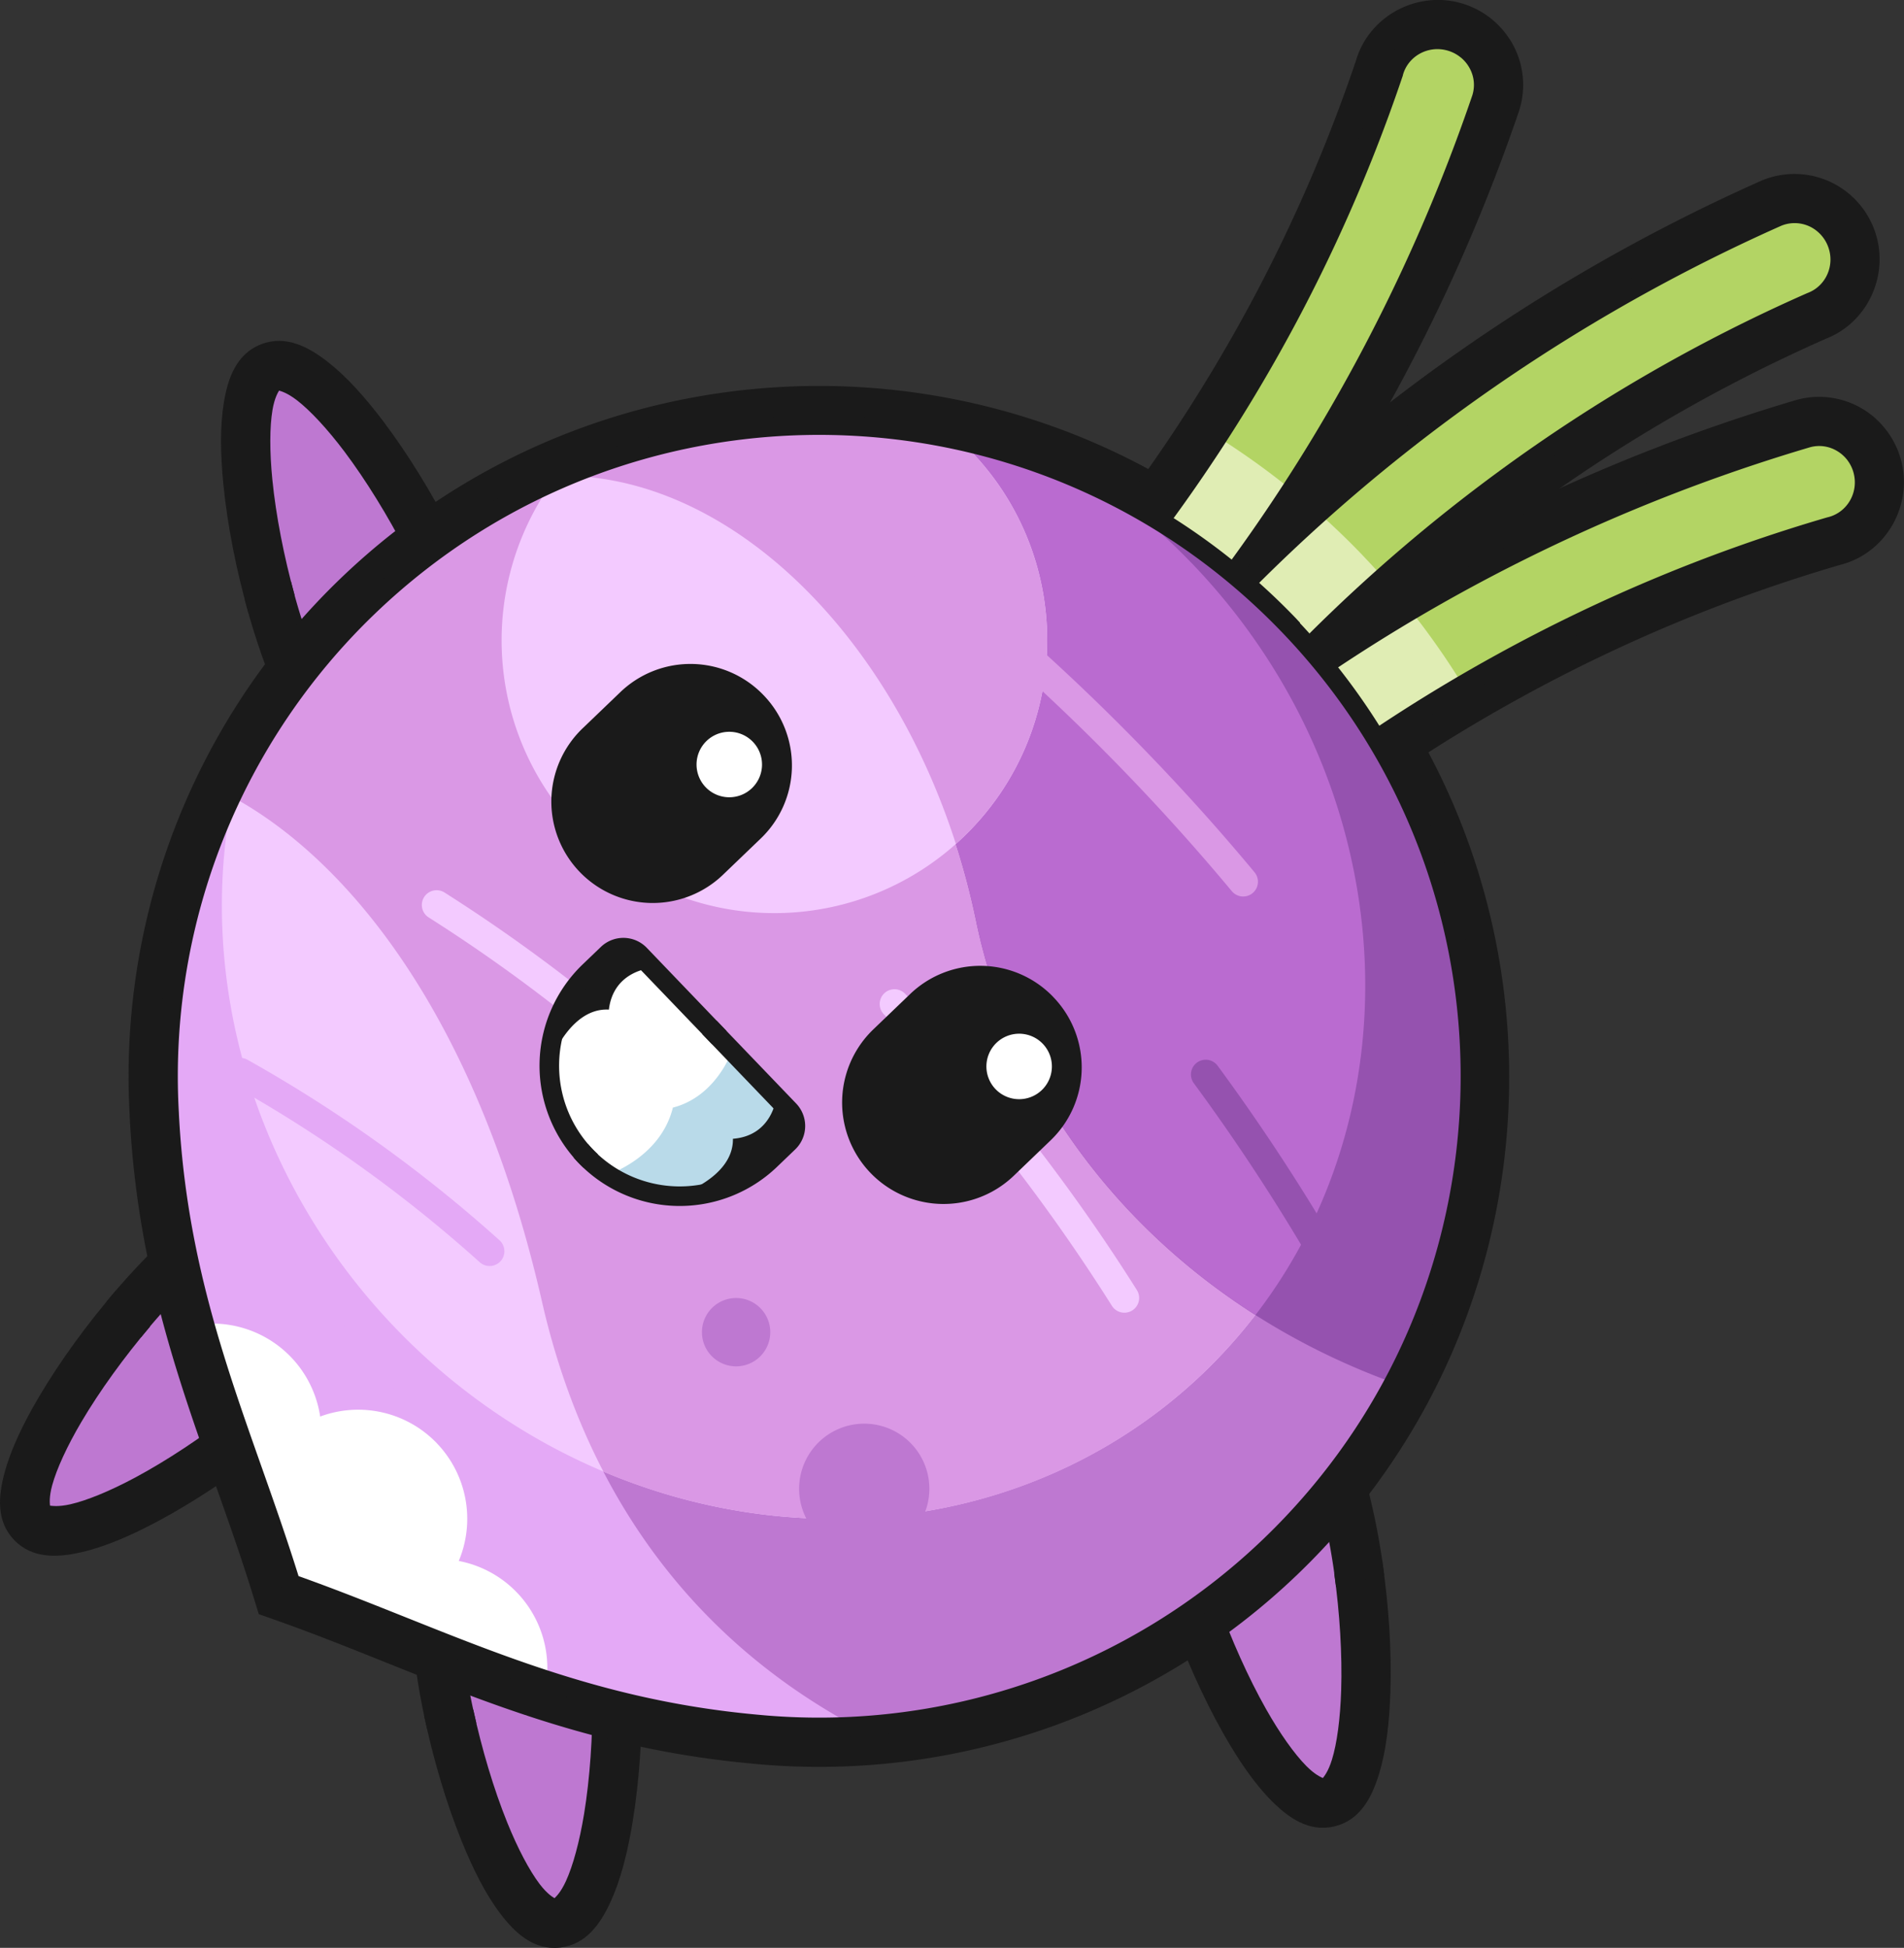 <svg xmlns="http://www.w3.org/2000/svg" viewBox="0 0 1363.07 1394.59"><rect x="0" y="0" width="1363.07" height="1394.59" fill="#333333" stroke="none"/><defs><style>.cls-1{fill:#fff;}.cls-2{fill:#be78d1;}.cls-3{fill:#1a1a1a;}.cls-4{fill:#b3d464;}.cls-5{fill:#e0edb4;}.cls-6{fill:#e4a9f6;}.cls-7{fill:#f3caff;}.cls-8{fill:#da98e5;}.cls-9{fill:#9552af;}.cls-10{fill:#ba6bd0;}.cls-11{fill:#b9dae9;}</style></defs><g id="Layer_2" data-name="Layer 2"><g id="Layer_1-2" data-name="Layer 1"><path class="cls-1" d="M521.81,522.42c-.16-.18-.32-.35-.49-.51l-.15-.15c-.19-.16-.37-.31-.56-.45l-.55-.43c-.19-.14-.39-.27-.59-.4s-.34-.24-.52-.35l-.07-.07-.21-.09c-.28-.16-.56-.31-.85-.44l-.64-.29-.66-.26c-.22-.08-.44-.16-.66-.22l-.67-.2c-.23-.06-.45-.11-.68-.15l-.69-.13c-.23,0-.46-.06-.7-.09l-.7-.05-.7,0-.7,0c-.23,0-.47,0-.7.05l-.7.08-.69.12-.69.15-.67.2-.66.22c-.23.08-.45.16-.66.25l-.64.29-.63.32-.6.35-.59.38c-.19.13-.38.26-.57.41s-.39.27-.57.41l-.5.48-.2.19c-.17.15-.33.31-.49.48l-.16.16c-.15.18-.3.36-.44.55s-.3.36-.44.55-.27.39-.4.59l-.36.53-.07.06a1.8,1.8,0,0,1-.08.21c-.16.28-.31.57-.45.86s-.19.43-.29.65-.18.42-.26.64-.15.44-.22.66-.14.45-.2.67-.11.46-.16.69-.09.45-.13.68-.07.46-.09.7,0,.46,0,.7,0,.46,0,.7,0,.46,0,.7,0,.47.05.7l.09.7c0,.23.07.46.12.69s.09.46.15.69.12.45.19.67.14.45.22.67.17.44.26.65.18.43.28.64.21.42.33.63.22.41.34.61.25.4.38.59l.41.57c.13.19.27.38.41.56l.48.51.18.2.49.51.16.15c.18.15.36.3.56.44s.36.3.54.44.39.26.58.39.35.25.53.36l.07.07a1,1,0,0,0,.21.08c.28.16.57.32.86.46l.64.28c.22.1.43.18.65.26l.67.22c.22.08.45.14.67.2s.46.12.68.16l.7.13c.22,0,.46.06.69.09l.69.06h1.4c.23,0,.47,0,.7-.06s.47,0,.7-.08l.69-.12c.23,0,.46-.09.68-.15s.46-.12.68-.2.45-.14.66-.22l.65-.25.65-.29.61-.31.62-.35c.2-.12.4-.25.59-.39s.39-.26.57-.4l.57-.42.5-.48.2-.19.5-.48.15-.16c.16-.18.31-.37.45-.56s.3-.36.44-.55.27-.38.39-.58.25-.35.36-.53l.07-.07.09-.21c.16-.28.3-.56.44-.86s.2-.42.29-.64.19-.42.27-.64.15-.44.22-.67.14-.44.2-.66l.15-.68c.05-.23.09-.47.13-.7l.09-.69c0-.23,0-.47.05-.71s0-.46,0-.7,0-.47,0-.7l-.06-.7q0-.34-.09-.69c0-.24-.08-.47-.12-.7l-.15-.68c-.06-.23-.13-.46-.19-.68s-.14-.45-.22-.67-.17-.43-.26-.65-.18-.43-.28-.64-.21-.42-.32-.62-.23-.41-.35-.62l-.37-.58-.42-.58c-.13-.19-.27-.38-.41-.56s-.32-.35-.49-.51l-.17-.19Z"/><path class="cls-1" d="M521.81,522.42c-.16-.18-.32-.35-.49-.51l-.15-.15c-.19-.16-.37-.31-.56-.45l-.55-.43c-.19-.14-.39-.27-.59-.4s-.34-.24-.52-.35l-.07-.07-.21-.09c-.28-.16-.56-.31-.85-.44l-.64-.29-.66-.26c-.22-.08-.44-.16-.66-.22l-.67-.2c-.23-.06-.45-.11-.68-.15l-.69-.13c-.23,0-.46-.06-.7-.09l-.7-.05-.7,0-.7,0c-.23,0-.47,0-.7.05l-.7.08-.69.12-.69.15-.67.2-.66.22c-.23.08-.45.16-.66.25l-.64.29-.63.32-.6.35-.59.38c-.19.13-.38.26-.57.41s-.39.27-.57.41l-.5.48-.2.19c-.17.15-.33.31-.49.48l-.16.16c-.15.18-.3.36-.44.55l-.45.56c-.13.19-.27.39-.39.59s-.24.34-.36.52l-.07.06a1.8,1.8,0,0,1-.08.21c-.16.28-.31.57-.45.86s-.19.43-.29.65-.18.42-.26.64-.15.44-.22.66-.14.45-.2.67-.11.46-.16.69-.09.45-.13.68-.07.46-.09.7,0,.46,0,.7,0,.46,0,.7,0,.46,0,.7,0,.47.05.7l.09.7c0,.23.07.46.12.69s.09.46.15.69.12.45.19.67.14.45.22.67.17.44.26.65.18.43.28.64.21.42.33.63.22.41.35.61l.38.58.4.57c.13.19.27.38.41.56s.32.35.49.51l.19.2c.15.17.32.34.49.5s.1.1.15.15.37.31.56.45l.54.44.59.39.52.36.07.07.21.08c.28.16.57.32.86.46l.64.28.66.26.66.22.67.2c.23.06.46.12.69.16l.69.13.69.08c.23,0,.47,0,.7.06s.46,0,.7,0h.69l.7-.05.7-.08c.23,0,.47-.07.69-.12l.69-.15.68-.2.66-.22c.22-.08.43-.16.64-.26l.65-.28.62-.32.61-.34.59-.39c.2-.13.39-.26.58-.41l.57-.41.5-.48.19-.19c.18-.16.35-.33.51-.49l.15-.16c.16-.18.31-.37.45-.56s.3-.36.44-.55.27-.38.39-.58a6.18,6.18,0,0,0,.36-.53l.06-.06.09-.21c.16-.28.31-.57.45-.86s.2-.42.29-.64.18-.42.26-.64.15-.44.22-.67.14-.44.2-.67.11-.45.16-.68l.12-.69c0-.23.06-.46.09-.69s.05-.47.06-.71,0-.47,0-.7,0-.47,0-.7,0-.47-.05-.7,0-.47-.09-.7-.07-.47-.12-.7l-.15-.68c-.06-.23-.13-.45-.19-.68s-.14-.45-.22-.67-.17-.43-.26-.65-.18-.43-.28-.64-.21-.42-.32-.62-.23-.42-.35-.61l-.37-.59-.42-.58c-.13-.19-.27-.38-.41-.56l-.49-.51-.18-.19Z"/><path class="cls-1" d="M521.81,522.42c-.16-.18-.32-.35-.49-.51l-.15-.15c-.19-.16-.37-.31-.56-.45l-.55-.43c-.19-.14-.39-.27-.59-.4s-.34-.24-.52-.35l-.07-.07-.21-.09c-.28-.16-.56-.31-.85-.44l-.64-.29-.66-.26c-.22-.08-.44-.16-.66-.22l-.67-.2c-.23-.06-.45-.11-.68-.15l-.69-.13c-.23,0-.46-.06-.7-.09l-.7-.05-.7,0-.7,0c-.23,0-.47,0-.7.05l-.7.08-.69.12-.69.15-.67.2-.66.22c-.23.08-.45.16-.66.25l-.64.29-.63.32-.6.35-.59.38c-.19.13-.38.26-.57.41s-.39.27-.57.41l-.5.48-.2.19c-.17.15-.33.31-.49.48l-.16.16c-.15.18-.3.36-.44.55l-.45.56c-.13.19-.27.39-.39.59s-.24.34-.36.52l-.07.06a1.8,1.8,0,0,1-.08.21c-.16.28-.31.57-.45.86s-.19.43-.29.65-.18.42-.26.64-.15.44-.22.66-.14.45-.2.67-.11.46-.16.69-.09.45-.13.68-.07.46-.09.7,0,.46,0,.7,0,.46,0,.7,0,.46,0,.7,0,.47.05.7l.09.7c0,.23.07.46.12.69s.09.46.15.69.12.45.19.67.14.45.22.67.17.44.26.65.18.43.28.64.21.42.33.63.22.41.35.61l.38.58.4.57c.13.19.27.38.41.56s.32.35.49.51l.19.2c.15.17.32.34.49.5s.1.1.15.15.37.31.56.45l.54.44.59.39.52.36.07.07.21.08c.28.16.57.32.86.46l.64.28.66.26.66.22.67.2c.23.06.46.12.69.16l.69.13.69.08c.23,0,.47,0,.7.06s.46,0,.7,0h.69l.7-.05.7-.08c.23,0,.47-.07.69-.12l.69-.15.68-.2.66-.22c.22-.08.43-.16.64-.26l.65-.28.62-.32.61-.34.59-.39c.2-.13.39-.26.58-.41l.57-.41.5-.48.19-.19c.18-.16.35-.33.51-.49l.15-.16c.16-.18.31-.37.45-.56s.3-.36.44-.55.27-.38.39-.58a6.18,6.18,0,0,0,.36-.53l.06-.06.09-.21c.16-.28.31-.57.45-.86s.2-.42.29-.64.18-.42.26-.64.15-.44.22-.67.14-.44.2-.67.11-.45.16-.68l.12-.69c0-.23.06-.46.09-.69s.05-.47.06-.71,0-.47,0-.7,0-.47,0-.7,0-.47-.05-.7,0-.47-.09-.7-.07-.47-.12-.7l-.15-.68c-.06-.23-.13-.45-.19-.68s-.14-.45-.22-.67-.17-.43-.26-.65-.18-.43-.28-.64-.21-.42-.32-.62-.23-.42-.35-.61l-.37-.59-.42-.58c-.13-.19-.27-.38-.41-.56l-.49-.51-.18-.19Z"/><path class="cls-1" d="M521.81,522.42c-.16-.18-.32-.35-.49-.51l-.15-.15c-.19-.16-.37-.31-.56-.45l-.55-.43c-.19-.14-.39-.27-.59-.4s-.34-.24-.52-.35l-.07-.07-.21-.09c-.28-.16-.56-.31-.85-.44l-.64-.29-.66-.26c-.22-.08-.44-.16-.66-.22l-.67-.2c-.23-.06-.45-.11-.68-.15l-.69-.13c-.23,0-.46-.06-.7-.09l-.7-.05-.7,0-.7,0c-.23,0-.47,0-.7.05l-.7.08-.69.12-.69.15-.67.2-.66.22c-.23.08-.45.16-.66.25l-.64.29-.63.32-.6.35-.59.38c-.19.13-.38.26-.57.41s-.39.27-.57.41l-.5.48-.2.19c-.17.15-.33.31-.49.48l-.16.16c-.15.18-.3.36-.44.55l-.45.56c-.13.19-.27.39-.39.59s-.24.34-.36.52l-.07.06a1.8,1.8,0,0,1-.08.21c-.16.28-.31.57-.45.86s-.19.43-.29.65-.18.42-.26.64-.15.44-.22.66-.14.45-.2.67-.11.46-.16.69-.09.45-.13.68-.07.46-.09.7,0,.46,0,.7,0,.46,0,.7,0,.46,0,.7,0,.47.05.7l.09.7c0,.23.07.46.12.69s.09.46.15.69.12.45.19.67.14.45.22.67.17.44.26.65.18.43.28.64.21.42.33.63.22.41.35.61l.38.58.4.57c.13.19.27.38.41.56s.32.35.49.51l.19.2c.15.17.32.34.49.5s.1.1.15.15.37.31.56.45l.54.44.59.39.52.36.07.07.21.08c.28.16.57.32.86.46l.64.28.66.26.66.22.67.2c.23.06.46.12.69.16l.69.13.69.08c.23,0,.47,0,.7.06s.46,0,.7,0h.69l.7-.05.7-.08c.23,0,.47-.07.69-.12l.69-.15.68-.2.66-.22c.22-.08.43-.16.64-.26l.65-.28.62-.32.61-.34.59-.39c.2-.13.39-.26.58-.41l.57-.41.5-.48.19-.19c.18-.16.35-.33.51-.49l.15-.16c.16-.18.31-.37.45-.56s.3-.36.44-.55.27-.38.39-.58a6.18,6.18,0,0,0,.36-.53l.06-.06.09-.21c.16-.28.31-.57.45-.86s.2-.42.29-.64.18-.42.26-.64.15-.44.22-.67.14-.44.2-.67.11-.45.16-.68l.12-.69c0-.23.06-.46.09-.69s.05-.47.06-.71,0-.47,0-.7,0-.47,0-.7,0-.47-.05-.7,0-.47-.09-.7-.07-.47-.12-.7l-.15-.68c-.06-.23-.13-.45-.19-.68s-.14-.45-.22-.67-.17-.43-.26-.65-.18-.43-.28-.64-.21-.42-.32-.62-.23-.42-.35-.61l-.37-.59-.42-.58c-.13-.19-.27-.38-.41-.56l-.49-.51-.18-.19Z"/><path class="cls-1" d="M521.81,522.42c-.16-.18-.32-.35-.49-.51l-.15-.15c-.19-.16-.37-.31-.56-.45l-.55-.43c-.19-.14-.39-.27-.59-.4s-.34-.24-.52-.35l-.07-.07-.21-.09c-.28-.16-.56-.31-.85-.44l-.64-.29-.66-.26c-.22-.08-.44-.16-.66-.22l-.67-.2c-.23-.06-.45-.11-.68-.15l-.69-.13c-.23,0-.46-.06-.7-.09l-.7-.05-.7,0-.7,0c-.23,0-.47,0-.7.05l-.7.08-.69.12-.69.15-.67.2-.66.22c-.23.08-.45.16-.66.25l-.64.29-.63.32-.6.35-.59.38c-.19.13-.38.26-.57.41s-.39.27-.57.41l-.5.48-.2.19c-.17.15-.33.31-.49.48l-.16.16c-.15.18-.3.36-.44.55l-.45.56c-.13.19-.27.39-.39.59s-.24.34-.36.52l-.07.06a1.8,1.8,0,0,1-.08.21c-.16.28-.31.57-.45.86s-.19.43-.29.65-.18.42-.26.64-.15.44-.22.66-.14.45-.2.67-.11.46-.16.69-.09.45-.13.68-.07.46-.09.7,0,.46,0,.7,0,.46,0,.7,0,.46,0,.7,0,.47.05.7l.09.7c0,.23.07.46.12.69s.09.46.15.69.12.45.19.67.14.45.22.67.17.44.26.65.18.43.28.64.21.42.33.63.22.41.35.61l.38.58.4.57c.13.19.27.38.41.56s.32.35.49.51l.19.2c.15.17.32.34.49.5s.1.1.15.15.37.31.56.45l.54.44.59.39.52.36.07.07.21.08c.28.16.57.32.86.46l.64.28.66.26.66.22.67.2c.23.06.46.12.69.16l.69.13.69.08c.23,0,.47,0,.7.06s.46,0,.7,0h.69l.7-.05.7-.08c.23,0,.47-.07.69-.12l.69-.15.68-.2.66-.22c.22-.08.43-.16.64-.26l.65-.28.62-.32.61-.34.59-.39c.2-.13.39-.26.58-.41l.57-.41.5-.48.19-.19c.18-.16.35-.33.51-.49l.15-.16c.16-.18.31-.37.45-.56s.3-.36.44-.55.27-.38.39-.58a6.18,6.18,0,0,0,.36-.53l.06-.06.09-.21c.16-.28.31-.57.45-.86s.2-.42.29-.64.18-.42.26-.64.15-.44.22-.67.14-.44.2-.67.11-.45.16-.68l.12-.69c0-.23.06-.46.09-.69s.05-.47.06-.71,0-.47,0-.7,0-.47,0-.7,0-.47-.05-.7,0-.47-.09-.7-.07-.47-.12-.7l-.15-.68c-.06-.23-.13-.45-.19-.68s-.14-.45-.22-.67-.17-.43-.26-.65-.18-.43-.28-.64-.21-.42-.32-.62-.23-.42-.35-.61l-.37-.59-.42-.58c-.13-.19-.27-.38-.41-.56l-.49-.51-.18-.19Z"/><path class="cls-1" d="M521.81,522.42c-.16-.18-.32-.35-.49-.51l-.15-.15c-.19-.16-.37-.31-.56-.45l-.55-.43c-.19-.14-.39-.27-.59-.4s-.34-.24-.52-.35l-.07-.07-.21-.09c-.28-.16-.56-.31-.85-.44l-.64-.29-.66-.26c-.22-.08-.44-.16-.66-.22l-.67-.2c-.23-.06-.45-.11-.68-.15l-.69-.13c-.23,0-.46-.06-.7-.09l-.7-.05-.7,0-.7,0c-.23,0-.47,0-.7.05l-.7.08-.69.12-.69.15-.67.2-.66.22c-.23.08-.45.16-.66.25l-.64.29-.63.32-.6.35-.59.38c-.19.13-.38.26-.57.41s-.39.27-.57.41l-.5.48-.2.19c-.17.15-.33.31-.49.48l-.16.16c-.15.18-.3.36-.44.55l-.45.56c-.13.19-.27.39-.39.59s-.24.34-.36.52l-.07.06a1.8,1.8,0,0,1-.08.21c-.16.28-.31.57-.45.86s-.19.43-.29.65-.18.42-.26.64-.15.44-.22.66-.14.45-.2.67-.11.46-.16.69-.09.45-.13.68-.07.46-.09.7,0,.46,0,.7,0,.46,0,.7,0,.46,0,.7,0,.47.05.7l.09.7c0,.23.07.46.12.69s.09.46.15.69.12.45.19.67.14.45.22.67.17.44.26.65.18.43.28.64.21.42.33.63.22.41.35.61l.38.58.4.57c.13.19.27.38.41.56s.32.35.49.51l.19.2c.15.17.32.34.49.5s.1.1.15.15.37.31.56.45l.54.44.59.39.52.36.07.07.21.08c.28.16.57.32.86.46l.64.28.66.26.66.22.67.2c.23.06.46.12.69.16l.69.13.69.08c.23,0,.47,0,.7.06s.46,0,.7,0h.69l.7-.05.7-.08c.23,0,.47-.07.69-.12l.69-.15.68-.2.66-.22c.22-.08.43-.16.64-.26l.65-.28.62-.32.61-.34.59-.39c.2-.13.39-.26.58-.41l.57-.41.5-.48.19-.19c.18-.16.35-.33.51-.49l.15-.16c.16-.18.31-.37.45-.56s.3-.36.44-.55.27-.38.39-.58a6.18,6.18,0,0,0,.36-.53l.06-.06.09-.21c.16-.28.31-.57.45-.86s.2-.42.29-.64.18-.42.26-.64.15-.44.22-.67.14-.44.2-.67.11-.45.16-.68l.12-.69c0-.23.06-.46.09-.69s.05-.47.06-.71,0-.47,0-.7,0-.47,0-.7,0-.47-.05-.7,0-.47-.09-.7-.07-.47-.12-.7l-.15-.68c-.06-.23-.13-.45-.19-.68s-.14-.45-.22-.67-.17-.43-.26-.65-.18-.43-.28-.64-.21-.42-.32-.62-.23-.42-.35-.61l-.37-.59-.42-.58c-.13-.19-.27-.38-.41-.56l-.49-.51-.18-.19Z"/><path class="cls-1" d="M521.81,522.42c-.16-.18-.32-.35-.49-.51l-.15-.15c-.19-.16-.37-.31-.56-.45l-.55-.43c-.19-.14-.39-.27-.59-.4s-.34-.24-.52-.35l-.07-.07-.21-.09c-.28-.16-.56-.31-.85-.44l-.64-.29-.66-.26c-.22-.08-.44-.16-.66-.22l-.67-.2c-.23-.06-.45-.11-.68-.15l-.69-.13c-.23,0-.46-.06-.7-.09l-.7-.05-.7,0-.7,0c-.23,0-.47,0-.7.05l-.7.08-.69.12-.69.15-.67.2-.66.22c-.23.08-.45.16-.66.25l-.64.29-.63.32-.6.35-.59.38c-.19.13-.38.26-.57.41s-.39.27-.57.41l-.5.48-.2.19c-.17.15-.33.31-.49.48l-.16.16c-.15.18-.3.36-.44.55l-.45.56c-.13.19-.27.39-.39.59s-.24.34-.36.52l-.07.06a1.8,1.8,0,0,1-.08.21c-.16.28-.31.57-.45.86s-.19.43-.29.65-.18.42-.26.64-.15.44-.22.66-.14.45-.2.67-.11.46-.16.69-.09.45-.13.68-.07.46-.09.7,0,.46,0,.7,0,.46,0,.7,0,.46,0,.7,0,.47.05.7l.09.7c0,.23.07.46.12.69s.09.46.15.69.12.45.19.67.14.45.22.67.17.44.26.65.18.43.28.64.21.42.33.63.22.41.35.61l.38.58.4.57c.13.19.27.38.41.56s.32.35.49.51l.19.2c.15.17.32.34.49.5s.1.1.15.15.37.31.56.45l.54.44.59.39.52.36.07.07.21.08c.28.16.57.32.86.46l.64.28.66.26.66.22.67.2c.23.06.46.12.69.16l.69.13.69.08c.23,0,.47,0,.7.06s.46,0,.7,0h.69l.7-.05.7-.08c.23,0,.47-.07.69-.12l.69-.15.68-.2.66-.22c.22-.08.43-.16.64-.26l.65-.28.62-.32.61-.34.59-.39c.2-.13.39-.26.58-.41l.57-.41.5-.48.19-.19c.18-.16.35-.33.51-.49l.15-.16c.16-.18.31-.37.45-.56s.3-.36.44-.55.27-.38.39-.58a6.18,6.18,0,0,0,.36-.53l.06-.06.09-.21c.16-.28.31-.57.45-.86s.2-.42.29-.64.18-.42.26-.64.15-.44.22-.67.14-.44.2-.67.11-.45.16-.68l.12-.69c0-.23.06-.46.09-.69s.05-.47.06-.71,0-.47,0-.7,0-.47,0-.7,0-.47-.05-.7,0-.47-.09-.7-.07-.47-.12-.7l-.15-.68c-.06-.23-.13-.45-.19-.68s-.14-.45-.22-.67-.17-.43-.26-.65-.18-.43-.28-.64-.21-.42-.32-.62-.23-.42-.35-.61l-.37-.59-.42-.58c-.13-.19-.27-.38-.41-.56l-.49-.51-.18-.19Z"/><path class="cls-1" d="M521.81,522.42c-.16-.18-.32-.35-.49-.51l-.15-.15c-.19-.16-.37-.31-.56-.45l-.55-.43c-.19-.14-.39-.27-.59-.4s-.34-.24-.52-.35l-.07-.07-.21-.09c-.28-.16-.56-.31-.85-.44l-.64-.29-.66-.26c-.22-.08-.44-.16-.66-.22l-.67-.2c-.23-.06-.45-.11-.68-.15l-.69-.13c-.23,0-.46-.06-.7-.09l-.7-.05-.7,0-.7,0c-.23,0-.47,0-.7.05l-.7.08-.69.12-.69.15-.67.2-.66.22c-.23.08-.45.16-.66.25l-.64.29-.63.32-.6.35-.59.38c-.19.13-.38.26-.57.41s-.39.27-.57.41l-.5.48-.2.19c-.17.15-.33.31-.49.48l-.16.16c-.15.18-.3.36-.44.55l-.45.56c-.13.19-.27.39-.39.59s-.24.34-.36.52l-.07.06a1.8,1.8,0,0,1-.08.21c-.16.28-.31.57-.45.86s-.19.43-.29.65-.18.42-.26.64-.15.44-.22.66-.14.45-.2.67-.11.46-.16.69-.09.45-.13.68-.07.46-.09.7,0,.46,0,.7,0,.46,0,.7,0,.46,0,.7,0,.47.05.7l.09.7c0,.23.07.46.12.69s.09.46.15.69.12.45.19.67.14.45.22.67.17.44.26.65.18.43.28.64.21.42.33.63.22.41.35.61l.38.58.4.57c.13.19.27.38.41.56s.32.35.49.51l.19.2c.15.17.32.34.49.5s.1.1.15.15.37.31.56.45l.54.44.59.39.52.36.07.07.21.08c.28.16.57.32.86.46l.64.28.66.26.66.22.67.2c.23.06.46.12.69.16l.69.13.69.08c.23,0,.47,0,.7.06s.46,0,.7,0h.69l.7-.05.7-.08c.23,0,.47-.07.69-.12l.69-.15.68-.2.66-.22c.22-.08.43-.16.64-.26l.65-.28.62-.32.61-.34.59-.39c.2-.13.39-.26.58-.41l.57-.41.5-.48.19-.19c.18-.16.35-.33.51-.49l.15-.16c.16-.18.31-.37.45-.56s.3-.36.44-.55.27-.38.39-.58a6.18,6.18,0,0,0,.36-.53l.06-.06.09-.21c.16-.28.31-.57.45-.86s.2-.42.29-.64.18-.42.26-.64.15-.44.22-.67.14-.44.2-.67.11-.45.16-.68l.12-.69c0-.23.06-.46.09-.69s.05-.47.06-.71,0-.47,0-.7,0-.47,0-.7,0-.47-.05-.7,0-.47-.09-.7-.07-.47-.12-.7l-.15-.68c-.06-.23-.13-.45-.19-.68s-.14-.45-.22-.67-.17-.43-.26-.65-.18-.43-.28-.64-.21-.42-.32-.62-.23-.42-.35-.61l-.37-.59-.42-.58c-.13-.19-.27-.38-.41-.56l-.49-.51-.18-.19Z"/><path class="cls-1" d="M521.81,522.42c-.16-.18-.32-.35-.49-.51l-.15-.15c-.19-.16-.37-.31-.56-.45l-.55-.43c-.19-.14-.39-.27-.59-.4s-.34-.24-.52-.35l-.07-.07-.21-.09c-.28-.16-.56-.31-.85-.44l-.64-.29-.66-.26c-.22-.08-.44-.16-.66-.22l-.67-.2c-.23-.06-.45-.11-.68-.15l-.69-.13c-.23,0-.46-.06-.7-.09l-.7-.05-.7,0-.7,0c-.23,0-.47,0-.7.05l-.7.08-.69.12-.69.15-.67.2-.66.22c-.23.08-.45.16-.66.25l-.64.29-.63.32-.6.35-.59.38c-.19.13-.38.26-.57.41s-.39.27-.57.41l-.5.48-.2.19c-.17.15-.33.31-.49.48l-.16.16c-.15.18-.3.36-.44.55l-.45.56c-.13.19-.27.39-.39.59s-.24.34-.36.52l-.07.06a1.8,1.8,0,0,1-.08.21c-.16.28-.31.57-.45.86s-.19.43-.29.65-.18.42-.26.64-.15.44-.22.66-.14.45-.2.67-.11.46-.16.69-.09.45-.13.68-.07.46-.09.7,0,.46,0,.7,0,.46,0,.7,0,.46,0,.7,0,.47.05.7l.09.7c0,.23.07.46.12.69s.09.46.15.69.12.45.19.67.14.45.22.67.17.44.26.65.18.43.28.64.21.42.33.63.22.41.35.61l.38.58.4.57c.13.19.27.38.41.56s.32.35.49.51l.19.2c.15.17.32.34.49.5s.1.1.15.15.37.31.56.45l.54.44.59.39.52.36.07.07.21.08c.28.16.57.32.86.46l.64.28.66.26.66.22.67.2c.23.06.46.12.69.16l.69.13.69.08c.23,0,.47,0,.7.06s.46,0,.7,0h.69l.7-.05.7-.08c.23,0,.47-.07.69-.12l.69-.15.68-.2.66-.22c.22-.08.43-.16.64-.26l.65-.28.62-.32.61-.34.59-.39c.2-.13.39-.26.58-.41l.57-.41.5-.48.19-.19c.18-.16.35-.33.51-.49l.15-.16c.16-.18.31-.37.45-.56s.3-.36.44-.55.27-.38.39-.58a6.18,6.18,0,0,0,.36-.53l.06-.06.09-.21c.16-.28.31-.57.45-.86s.2-.42.29-.64.18-.42.26-.64.15-.44.22-.67.14-.44.2-.67.11-.45.16-.68l.12-.69c0-.23.06-.46.09-.69s.05-.47.06-.71,0-.47,0-.7,0-.47,0-.7,0-.47-.05-.7,0-.47-.09-.7-.07-.47-.12-.7l-.15-.68c-.06-.23-.13-.45-.19-.68s-.14-.45-.22-.67-.17-.43-.26-.65-.18-.43-.28-.64-.21-.42-.32-.62-.23-.42-.35-.61l-.37-.59-.42-.58c-.13-.19-.27-.38-.41-.56l-.49-.51-.18-.19Z"/><path class="cls-1" d="M521.81,522.42c-.16-.18-.32-.35-.49-.51l-.15-.15c-.19-.16-.37-.31-.56-.45l-.55-.43c-.19-.14-.39-.27-.59-.4s-.34-.24-.52-.35l-.07-.07-.21-.09c-.28-.16-.56-.31-.85-.44l-.64-.29-.66-.26c-.22-.08-.44-.16-.66-.22l-.67-.2c-.23-.06-.45-.11-.68-.15l-.69-.13c-.23,0-.46-.06-.7-.09l-.7-.05-.7,0-.7,0c-.23,0-.47,0-.7.05l-.7.08-.69.12-.69.15-.67.2-.66.22c-.23.08-.45.16-.66.25l-.64.29-.63.32-.6.35-.59.38c-.19.13-.38.26-.57.41s-.39.27-.57.41l-.5.48-.2.19c-.17.15-.33.31-.49.48l-.16.16c-.15.18-.3.36-.44.55l-.45.56c-.13.19-.27.39-.39.59s-.24.34-.36.52l-.07.06a1.8,1.8,0,0,1-.08.21c-.16.28-.31.57-.45.86s-.19.43-.29.65-.18.42-.26.64-.15.44-.22.66-.14.45-.2.67-.11.46-.16.69-.09.45-.13.68-.07.46-.09.7,0,.46,0,.7,0,.46,0,.7,0,.46,0,.7,0,.47.05.7l.09.7c0,.23.07.46.12.69s.09.46.15.69.12.45.19.67.14.45.22.67.17.44.26.65.18.43.28.64.21.42.33.63.22.41.35.61l.38.58.4.57c.13.19.27.38.41.56s.32.35.49.51l.19.2c.15.17.32.34.49.5s.1.1.15.15.37.31.56.45l.54.44.59.39.52.36.07.07.21.08c.28.16.57.32.86.46l.64.28.66.26.66.22.67.2c.23.06.46.12.69.16l.69.13.69.08c.23,0,.47,0,.7.06s.46,0,.7,0h.69l.7-.05.7-.08c.23,0,.47-.07.69-.12l.69-.15.68-.2.66-.22c.22-.08.43-.16.64-.26l.65-.28.62-.32.61-.34.59-.39c.2-.13.39-.26.58-.41l.57-.41.5-.48.19-.19c.18-.16.35-.33.51-.49l.15-.16c.16-.18.31-.37.45-.56s.3-.36.44-.55.27-.38.39-.58a6.18,6.18,0,0,0,.36-.53l.06-.06.09-.21c.16-.28.31-.57.45-.86s.2-.42.29-.64.18-.42.26-.64.15-.44.22-.67.14-.44.2-.67.11-.45.16-.68l.12-.69c0-.23.06-.46.09-.69s.05-.47.06-.71,0-.47,0-.7,0-.47,0-.7,0-.47-.05-.7,0-.47-.09-.7-.07-.47-.12-.7l-.15-.68c-.06-.23-.13-.45-.19-.68s-.14-.45-.22-.67-.17-.43-.26-.65-.18-.43-.28-.64-.21-.42-.32-.62-.23-.42-.35-.61l-.37-.59-.42-.58c-.13-.19-.27-.38-.41-.56l-.49-.51-.18-.19Z"/><path class="cls-2" d="M214.65,993.78c-61.15,58.7-167.66,121.75-191.81,96.6s43.21-129,104.36-187.7,99.22-43.5,117.1-24.87,31.51,57.27-29.65,116Z"/><path class="cls-3" d="M82.9,924.07c-20.73,24.09-40.15,50.8-55.06,76.1-11.22,19.06-19.91,37.17-24.47,53.88s-6.3,34.93,6.76,48.54,31.34,12.61,48.21,8.73,35.34-11.82,54.85-22.26c25.89-13.86,53.36-32.16,78.28-51.88l-24.56-25.59c-22.69,17.68-47.67,34.26-70.36,46.4-17.78,9.51-34.29,16.29-46.09,19-8.85,2-13.36,1.11-14.65,1-.1-1.29-.84-5.84,1.55-14.6,3.19-11.68,10.62-27.91,20.86-45.28,13.06-22.18,30.65-46.46,49.24-68.4Z"/><path class="cls-3" d="M257,865.62a71.56,71.56,0,0,0-56.13-22c-25,1.56-53.44,15.17-85.88,46.31a508.18,508.18,0,0,0-38.61,41.8L101,957.4a479.25,479.25,0,0,1,38.4-42c28.71-27.56,49.9-35.7,63.67-36.56s22.24,4.66,28.51,11.19,11.42,15.2,10,28.92-10.43,34.57-39.14,62.13a477.33,477.33,0,0,1-43.55,36.65l24.61,25.64a510.18,510.18,0,0,0,43.35-36.87c32.44-31.14,47.2-59,49.78-83.91a71.55,71.55,0,0,0-19.62-57Z"/><path class="cls-2" d="M439.09,1165.88c9.34,84.25-5.48,207.13-40.14,211s-76-112.81-85.38-197.06,25.89-105.19,51.55-108,64.62,9.88,74,94.13Z"/><path class="cls-3" d="M303.57,1228c6.49,31.11,15.86,62.78,26.86,90,8.29,20.52,17.36,38.44,27.84,52.22s23.88,26.26,42.63,24.18,29.08-17.18,36.28-32.92,12.13-35.23,15.72-57.07c4.77-29,7-61.92,6.5-93.69l-35.26,3.91c.22,28.76-1.84,58.67-6,84.07-3.27,19.89-7.95,37.12-13,48.12-3.78,8.26-7.26,11.28-8.17,12.21-1.08-.71-5.14-2.89-10.63-10.12-7.33-9.64-15.68-25.42-23.23-44.11-9.65-23.87-18.2-52.6-24.29-80.71Z"/><path class="cls-3" d="M363.19,1054.24a71.58,71.58,0,0,0-51.59,31.16c-14,20.8-20.5,51.63-15.54,96.33a505.14,505.14,0,0,0,9.66,56.07l35.32-3.91a476.44,476.44,0,0,1-10-56.05c-4.39-39.55,2.05-61.32,9.75-72.77s17.23-14.8,26.23-15.8,19,.19,29,9.67,21.08,29.32,25.46,68.87a480,480,0,0,1,2.57,56.86l35.31-3.91a506.57,506.57,0,0,0-2.86-56.83c-4.95-44.7-18-73.36-36.26-90.58a71.55,71.55,0,0,0-57.14-19.11Z"/><path class="cls-2" d="M209.11,477.11c-30.83-79-48.32-201.5-15.83-214.18s102.64,89.29,133.47,168.25,2.22,108.31-21.83,117.7-65,7.19-95.81-71.77Z"/><path class="cls-3" d="M323.94,382.06c-14.32-28.36-31.57-56.53-49.24-80-13.32-17.68-26.72-32.64-40.41-43.24s-29.86-19.18-47.43-12.32-23.64,24.12-26.52,41.19-2.6,37.18-.42,59.19c2.89,29.23,9.29,61.62,18,92.18l33-12.9c-7.65-27.73-13.4-57.14-15.94-82.76-2-20.07-1.93-37.91.09-49.85,1.51-8.95,4.09-12.77,4.72-13.9,1.23.4,5.72,1.46,12.9,7,9.57,7.42,21.71,20.5,33.85,36.6C262,343.85,277.74,369.39,290.9,395Z"/><path class="cls-3" d="M311.31,565.29a71.57,71.57,0,0,0,41.77-43.45c8.13-23.71,6.44-55.17-9.92-97.07a509,509,0,0,0-23.84-51.66L286.21,386a479.39,479.39,0,0,1,24.12,51.56c14.47,37.07,13.89,59.76,9.41,72.82s-12.81,18.76-21.24,22.05-18.41,4.74-30.55-1.83S240,507.77,225.53,470.7a478.37,478.37,0,0,1-17.2-54.26l-33.1,12.92a508.76,508.76,0,0,0,17.47,54.16c16.35,41.89,36.43,66.18,58.47,78.1a71.49,71.49,0,0,0,60.14,3.67Z"/><path class="cls-2" d="M963.59,1076.05c20.26,82.31,21.61,206.07-12.25,214.41S861.23,1188.54,841,1106.23s11.94-107.68,37-113.85,65.35,1.36,85.61,83.67Z"/><path class="cls-3" d="M837.34,1155.29c10.5,30,23.92,60.17,38.38,85.73,10.89,19.26,22.23,35.84,34.42,48.14s27.1,22.92,45.42,18.41,26.59-20.84,31.67-37.39,7.43-36.51,8.14-58.63c1-29.35-1.17-62.29-5.79-93.73l-34.44,8.48c4,28.49,5.83,58.4,5,84.13-.66,20.16-3,37.84-6.6,49.41-2.67,8.68-5.72,12.13-6.5,13.17-1.17-.57-5.48-2.2-11.87-8.65-8.52-8.6-18.86-23.15-28.79-40.7-12.67-22.41-24.9-49.77-34.61-76.84Z"/><path class="cls-3" d="M873.78,975.28a71.53,71.53,0,0,0-47.08,37.63c-11.16,22.44-13.59,53.86-2.84,97.52a511,511,0,0,0,16.89,54.34l34.51-8.49A481.5,481.5,0,0,1,858.08,1102c-9.51-38.64-6-61.06.17-73.42s15.15-16.93,24-19.09,18.87-2.3,30,5.8,24.73,26.31,34.24,65a479,479,0,0,1,10,56l34.5-8.5a508.19,508.19,0,0,0-10.25-56c-10.75-43.66-27.48-70.37-47.77-85.07a71.51,71.51,0,0,0-59.15-11.48Z"/><path class="cls-3" d="M943.16,428.2C754.3,231.44,440.85,225,244.09,413.88A494.48,494.48,0,0,0,92.49,791.43h0c.09,2.15.21,4.3.33,6.45v.18l0,.89c7.19,141.37,55.47,236.85,88.26,343.17l4.18,13.54,13.36,4.73c104.88,37.12,198.29,89.25,339.24,102.23,2.5.25,5,.48,7.5.69a494.48,494.48,0,0,0,383.44-136C1121.56,942.29,1131.15,638,954,440.71l.26-1ZM902.23,467l.24.26C1070.22,642,1064.56,918.85,889.79,1086.6a438,438,0,0,1-339.71,120.51q-3.37-.28-6.75-.62l-.19,0c-124.13-11.42-208.66-56.16-312.59-94.25-33.78-105.33-75-191.58-81.36-315.89l0-.54c-.12-2.24-.23-4.49-.33-6.73h0A438,438,0,0,1,283.14,454.56C457.83,286.89,734.45,292.49,902.23,467Z"/><path class="cls-3" d="M1076.31,22a61.41,61.41,0,0,0-30-19.64c-32.25-9.35-66.89,9.44-75.85,42l.46-1.5A1136.42,1136.42,0,0,1,866,268.54,1150.41,1150.41,0,0,1,424.77,687.36l-25.12,13.47,58.62,106.52,24.58-13.19a1271.8,1271.8,0,0,0,487.2-462.68,1296.1,1296.1,0,0,0,117.42-252l.12-.36.11-.37A60.5,60.5,0,0,0,1083,31.77h0A61.39,61.39,0,0,0,1076.3,22Zm-42.79,36.85,0,0a3.54,3.54,0,0,1,.33,3A1239.86,1239.86,0,0,1,921.81,302.29c-110.09,182-263.47,327.35-441.48,428.19l-4.24-7.72c176.8-100.18,329-244.61,438.19-425a1192.77,1192.77,0,0,0,110-236.89l.25-.74.21-.76c.59-2.15,2.8-3.65,5.79-2.78a4.61,4.61,0,0,1,3,2.33Z"/><path class="cls-3" d="M1342.93,299.81a60.57,60.57,0,0,0-9.44-7l0,0a60.46,60.46,0,0,0-46.71-6.66l-.37.09-.37.11a1296,1296,0,0,0-256.63,107A1271.76,1271.76,0,0,0,547.15,861.15l-14.19,24L637,948.1l14.49-24.55A1150.21,1150.21,0,0,1,1088,499.82a1136.43,1136.43,0,0,1,229.79-95.52l-1.52.4c32.86-7.62,53-41.47,45-74.07a61.52,61.52,0,0,0-18.4-30.82Zm-38.58,41.24a4.65,4.65,0,0,1,2.21,3.05c.74,3-.83,5.16-3,5.67l-.77.18-.75.22a1192.39,1192.39,0,0,0-241.2,100.25C876.08,552.09,725.55,698.29,618.21,870.83l-7.54-4.55c108-173.73,259.56-321,445.9-423.58a1239.79,1239.79,0,0,1,244.8-102.11,3.44,3.44,0,0,1,3,.45h0Z"/><path class="cls-3" d="M1323.87,138.88a60.77,60.77,0,0,0-62.18-9.82l-.35.14-.35.16a1295.35,1295.35,0,0,0-240.47,139.57A1272.06,1272.06,0,0,0,580.37,853.87l-7,19.08,100.8,80.68L687.25,916a1150.6,1150.6,0,0,1,405.3-549.09A1136.1,1136.1,0,0,1,1307.91,242.2l-1.46.59c31.59-11.85,47.19-48,35-79.33a61.45,61.45,0,0,0-17.56-24.58ZM1287.51,182h0a4.66,4.66,0,0,1,1.39,2h0c1.13,2.9-.16,5.23-2.25,6l-.74.27-.71.32a1192.18,1192.18,0,0,0-226.06,130.87A1206.94,1206.94,0,0,0,647.73,860.26l-7.12-5.7a1215.28,1215.28,0,0,1,413.32-540.21,1239.55,1239.55,0,0,1,229.36-133.18,3.92,3.92,0,0,1,4.22.8Z"/><path class="cls-4" d="M1060.78,70.34A1267.71,1267.71,0,0,1,945.93,316.89,1243.59,1243.59,0,0,1,469.52,769.32l-31.43-57.11A1178.67,1178.67,0,0,0,890.15,283.14,1165,1165,0,0,0,997.59,51.85c4.78-17.34,23.21-27.48,40.82-22.37a33,33,0,0,1,19.82,15.85,31.93,31.93,0,0,1,2.55,25Z"/><path class="cls-5" d="M924.64,350.79a552.54,552.54,0,0,0-53-38,1178.69,1178.69,0,0,1-433.5,399.45l31.43,57.11A1243.51,1243.51,0,0,0,924.64,350.79Z"/><path class="cls-3" d="M1060.07,35.57a40.1,40.1,0,0,0-19.69-12.86C1019.1,16.54,996.62,28.83,990.8,50l.11-.37A1157.58,1157.58,0,0,1,884.12,279.49,1171.52,1171.52,0,0,1,434.76,706l-6.28,3.37,38.23,69.47,6.15-3.31A1250.69,1250.69,0,0,0,952,320.54,1276.22,1276.22,0,0,0,1067.46,72.62l0-.1,0-.08a39.4,39.4,0,0,0-7.44-36.87Zm-14.4,5.49a25.76,25.76,0,0,1,6.38,7.66h0a24.83,24.83,0,0,1,2,19.48,1260.63,1260.63,0,0,1-114.16,245A1236.21,1236.21,0,0,1,472.23,759.6l-24.64-44.75A1185.41,1185.41,0,0,0,896.18,286.78,1171.83,1171.83,0,0,0,1004.28,54.1l.06-.19,0-.2c3.73-13.54,18.1-21.52,32.07-17.47a26,26,0,0,1,9.22,4.82Z"/><path class="cls-4" d="M1294,313.34A1268.27,1268.27,0,0,0,1043,418,1243.52,1243.52,0,0,0,571.43,875.49l55.77,33.74a1178.64,1178.64,0,0,1,447.22-434.11,1164.71,1164.71,0,0,1,235.49-97.88c17.53-4.07,28.41-22.06,24-39.88a33,33,0,0,0-15-20.45,32,32,0,0,0-24.88-3.57Z"/><path class="cls-5" d="M1009.8,437A1243.49,1243.49,0,0,0,571.43,875.49l55.77,33.74a1178.62,1178.62,0,0,1,420.1-418.67,552.18,552.18,0,0,0-37.5-53.6Z"/><path class="cls-3" d="M1328.74,315.48a40.06,40.06,0,0,0-6.19-4.6,39.05,39.05,0,0,0-30.34-4.35l-.09,0-.1,0a1274.57,1274.57,0,0,0-252.43,105.25A1250.52,1250.52,0,0,0,565.36,871.9l-3.55,6,67.84,41,3.62-6.14A1171.4,1171.4,0,0,1,1077.82,481.3,1157.66,1157.66,0,0,1,1311.89,384l-.38.1c21.36-5,34.57-26.91,29.28-48.42a40.14,40.14,0,0,0-12-20.21Zm-6.07,14.16a26,26,0,0,1,4.43,9.4c3.47,14.12-5.09,28.16-18.77,31.33l-.2.05-.19.05A1171.11,1171.11,0,0,0,1071,469,1185.4,1185.4,0,0,0,625,899.63l-43.72-26.45a1236.14,1236.14,0,0,1,465.15-449,1261.17,1261.17,0,0,1,249.49-104,24.84,24.84,0,0,1,19.39,2.8h0a25.92,25.92,0,0,1,7.4,6.69Z"/><path class="cls-4" d="M1305.68,160.43a32.29,32.29,0,0,0-33.21-5.32,1268.46,1268.46,0,0,0-235.25,136.54,1243.81,1243.81,0,0,0-430.4,572l53.8,43.07a1179,1179,0,0,1,415.23-562.53,1164.94,1164.94,0,0,1,220.7-127.78c16.85-6.32,25.29-25.58,18.62-42.67a33.11,33.11,0,0,0-9.49-13.29Z"/><path class="cls-5" d="M975.29,397.35q-15-15.63-31.21-30.05A1244.11,1244.11,0,0,0,606.82,863.63l53.8,43.07A1179.35,1179.35,0,0,1,990.18,413.54q-7.29-8.22-14.9-16.16Z"/><path class="cls-3" d="M1310.23,155a39.42,39.42,0,0,0-40.46-6.44l-.09,0-.09,0A1274.38,1274.38,0,0,0,1033.05,286,1250.81,1250.81,0,0,0,600.21,861.19L598.45,866,664,918.43l3.28-9.42A1171.91,1171.91,0,0,1,1080,349.85a1157.41,1157.41,0,0,1,219.37-127l-.36.15c20.53-7.7,30.76-31.2,22.7-51.84A40.17,40.17,0,0,0,1310.24,155Zm-9.09,10.78a26,26,0,0,1,7.46,10.46h0c5.29,13.55-1.37,28.58-14.52,33.51l-.18.07-.18.08a1171.55,1171.55,0,0,0-222,128.55,1185.89,1185.89,0,0,0-414.28,556.6l-42.13-33.72a1236.68,1236.68,0,0,1,426.14-564,1260.75,1260.75,0,0,1,233.8-135.72,25.2,25.2,0,0,1,25.94,4.21Z"/><path class="cls-6" d="M909.32,1106.93a466.25,466.25,0,1,1,143.27-326.81,466.27,466.27,0,0,1-143.27,326.81Z"/><path class="cls-2" d="M922.81,447.72a466.22,466.22,0,0,0-757.28,122.4c82.75,44.66,175.59,156.31,222.54,362.06,29.45,129.11,101.08,237.51,224.26,303.92A466.23,466.23,0,0,0,922.81,447.74Z"/><path class="cls-7" d="M853.23,403.33a454.35,454.35,0,0,0-52.5-46.83A466.19,466.19,0,0,0,167.19,566.69c-28.05,134.89,15.59,279.67,115.76,384,77.86,81.11,182.57,130.06,291.1,136.09s212-31.36,287.6-103.95,117.22-174.42,115.64-283.1S931.08,484.44,853.23,403.33Z"/><path class="cls-8" d="M853.23,403.33a454.27,454.27,0,0,0-52.49-46.82A466.19,466.19,0,0,0,167.19,566.69c-.28,1.31-.53,2.62-.79,3.92,82.53,45,174.89,156.53,221.67,361.57,9.83,43.07,24.38,83.82,43.94,121.5,145.91,61.58,314.79,39.41,429.64-70.82,157.48-151.15,153.71-410.62-8.42-579.53Z"/><path class="cls-6" d="M120.66,790.24c5.57,139.63,53.17,232.54,87.41,343.54,109.51,38.75,200.39,90.12,339.67,101.41l-235-201.84Z"/><path class="cls-1" d="M312.74,1033.3a78.09,78.09,0,0,0-83.53-19.11,78.08,78.08,0,0,0-82.92-66.36c18,64.23,42.08,122.12,61.77,186,63,22.29,119.84,48.74,183.27,69.34a78.07,78.07,0,0,0-62.9-85.58,78.09,78.09,0,0,0-15.69-84.26Z"/><path class="cls-7" d="M648,711.54a10.57,10.57,0,1,0-15.25,14.64A1311.8,1311.8,0,0,1,796,934.91a10.57,10.57,0,1,0,17.89-11.28A1333.27,1333.27,0,0,0,648,711.54Z"/><path class="cls-7" d="M537,818.05A1179.74,1179.74,0,0,0,318.23,639a10.57,10.57,0,0,0-11.33,17.85A1158.52,1158.52,0,0,1,521.76,832.69,10.57,10.57,0,1,0,537,818.05Z"/><path class="cls-6" d="M358.1,888.49a7.4,7.4,0,0,0-.57-.55A1004.48,1004.48,0,0,0,177.22,758.77a10.57,10.57,0,1,0-10.34,18.44A983.75,983.75,0,0,1,343.39,903.66a10.57,10.57,0,0,0,14.71-15.17Z"/><path class="cls-9" d="M922.2,447.09A466.22,466.22,0,0,0,406.14,340.64C536,343.3,661.23,477.51,698.8,659.3c30.14,145.84,140.16,273.24,299,330.79a466.2,466.2,0,0,0-75-542.36Z"/><path class="cls-10" d="M853.23,403.32a455.29,455.29,0,0,0-52.5-46.83,466.23,466.23,0,0,0-394.59-15.85C536,343.3,661.23,477.51,698.8,659.3c23.39,113.17,94.89,215.22,200,282.17,118.52-153.84,102.63-383.79-45.52-538.14Z"/><path class="cls-7" d="M695.12,323.05q-3.79-3.93-7.81-7.66a466.25,466.25,0,0,0-292.12,30A195.27,195.27,0,0,0,689.63,599.33c77.8-74.68,80.34-198.3,5.66-276.1l-.17-.18Z"/><path class="cls-8" d="M695.12,323.05q-3.78-3.94-7.79-7.64a465.7,465.7,0,0,0-281.19,25.23C522.45,343,635.11,451,684.31,604.23c1.79-1.6,3.57-3.23,5.32-4.9,77.8-74.68,80.34-198.3,5.66-276.1Z"/><path class="cls-3" d="M927.9,442.84C747,254.33,447.24,248.19,258.73,429.14a473.31,473.31,0,0,0-145.11,361.4c.1,2.32.21,4.64.35,7v.36c7,137,53.93,229.64,87.36,338l1,3.38,3.34,1.18c106.92,37.84,197.51,88.54,334.15,101.13h0c2.43.24,4.85.45,7.27.66a473.31,473.31,0,0,0,367-130.2c187.46-179.93,194.4-477.22,16.54-665.9l.09-.25Zm-10.49,9.46.31.32c175.67,183,169.72,473.57-13.29,649.24a459.19,459.19,0,0,1-356.11,126.32q-3.54-.3-7.08-.64h0c-132.39-12.18-220.75-61-327.51-99.12C180,1020.23,134.85,930,128.06,797.3v-.06l0-.24c-.14-2.35-.25-4.7-.35-7h0A459.14,459.14,0,0,1,268.5,439.31c182.9-175.57,473.21-169.71,648.91,13Z"/><path class="cls-9" d="M870.82,762a10.57,10.57,0,0,0-16.14,13.59,1449.06,1449.06,0,0,1,102.17,159.9,10.58,10.58,0,0,0,18.53-10.2A1472.4,1472.4,0,0,0,871.72,763.06a11.44,11.44,0,0,0-.9-1.06Z"/><path class="cls-8" d="M845.88,564.89a1578,1578,0,0,0-173.79-162,10.58,10.58,0,1,0-13.22,16.51,1556.06,1556.06,0,0,1,223,218.66,10.57,10.57,0,0,0,16.24-13.54Q872.77,594,845.88,564.89Z"/><path class="cls-2" d="M651,1099.54a46.62,46.62,0,1,1,14.32-32.67A46.6,46.6,0,0,1,651,1099.54Z"/><path class="cls-2" d="M543.92,971.43a24.46,24.46,0,1,1,7.51-17.13,24.45,24.45,0,0,1-7.51,17.13Z"/><path class="cls-3" d="M546.65,497.74A72.47,72.47,0,0,0,444,495.64l-26.25,25.2A72.61,72.61,0,1,0,518.29,625.61l26.25-25.2a72.46,72.46,0,0,0,2.11-102.67Z"/><path class="cls-1" d="M539,531.14a23.44,23.44,0,1,0-.68,33.15,23.44,23.44,0,0,0,.68-33.15Z"/><path class="cls-3" d="M754.13,713.9a72.45,72.45,0,0,0-102.67-2.1L625.21,737A72.61,72.61,0,0,0,725.77,841.78L752,816.58a72.47,72.47,0,0,0,2.1-102.68Z"/><path class="cls-1" d="M746.52,747.31a23.44,23.44,0,1,0-.68,33.14,23.44,23.44,0,0,0,.68-33.14Z"/><path class="cls-1" d="M457.86,683.44a16.09,16.09,0,0,0-22.79-.47l-13.13,12.61A93.44,93.44,0,1,0,551.35,830.4l13.13-12.6a16.09,16.09,0,0,0,.46-22.8Z"/><path class="cls-11" d="M524,752.39l0,.05S513,785,481.71,793c-8.85,35.93-46.57,48-46.57,48a93.47,93.47,0,0,0,116.2-10.57l13.13-12.61a16.09,16.09,0,0,0,.47-22.79Z"/><path class="cls-3" d="M555.79,785.47l0,0s-2.49,27.6-31.09,29.85c.46,28.58-40.7,41-40.7,41a93.11,93.11,0,0,0,67.39-26l13.13-12.6a16.09,16.09,0,0,0,.46-22.8Z"/><path class="cls-3" d="M467,693l0,0s-27.68,1.36-31.1,29.85c-28.53-1.63-42.68,39-42.68,39a93.13,93.13,0,0,1,28.73-66.26L435,683a16.09,16.09,0,0,1,22.8.46Z"/><path class="cls-3" d="M513,730.73l-10.17,9.76,57,59.39a8.91,8.91,0,0,1-.25,12.84l-13.13,12.6a86.3,86.3,0,0,1-122.16-2.5c-1.16-1.22-2.27-2.47-3.35-3.72l-10.2,9.78c1.1,1.25,2.22,2.49,3.38,3.7a100.61,100.61,0,0,0,142.09,2.91l13.13-12.6a23.28,23.28,0,0,0,.67-32.77Z"/><path class="cls-3" d="M463,678.57a23.26,23.26,0,0,0-32.76-.68l-13.13,12.6a100.61,100.61,0,0,0-2.92,142.09c1.17,1.21,2.37,2.37,3.57,3.53l10.19-9.79c-1.23-1.12-2.42-2.29-3.59-3.5a86.31,86.31,0,0,1,2.5-122.16L440,688.05a8.92,8.92,0,0,1,12.84.28l57,59.39L520,738Z"/></g></g></svg>